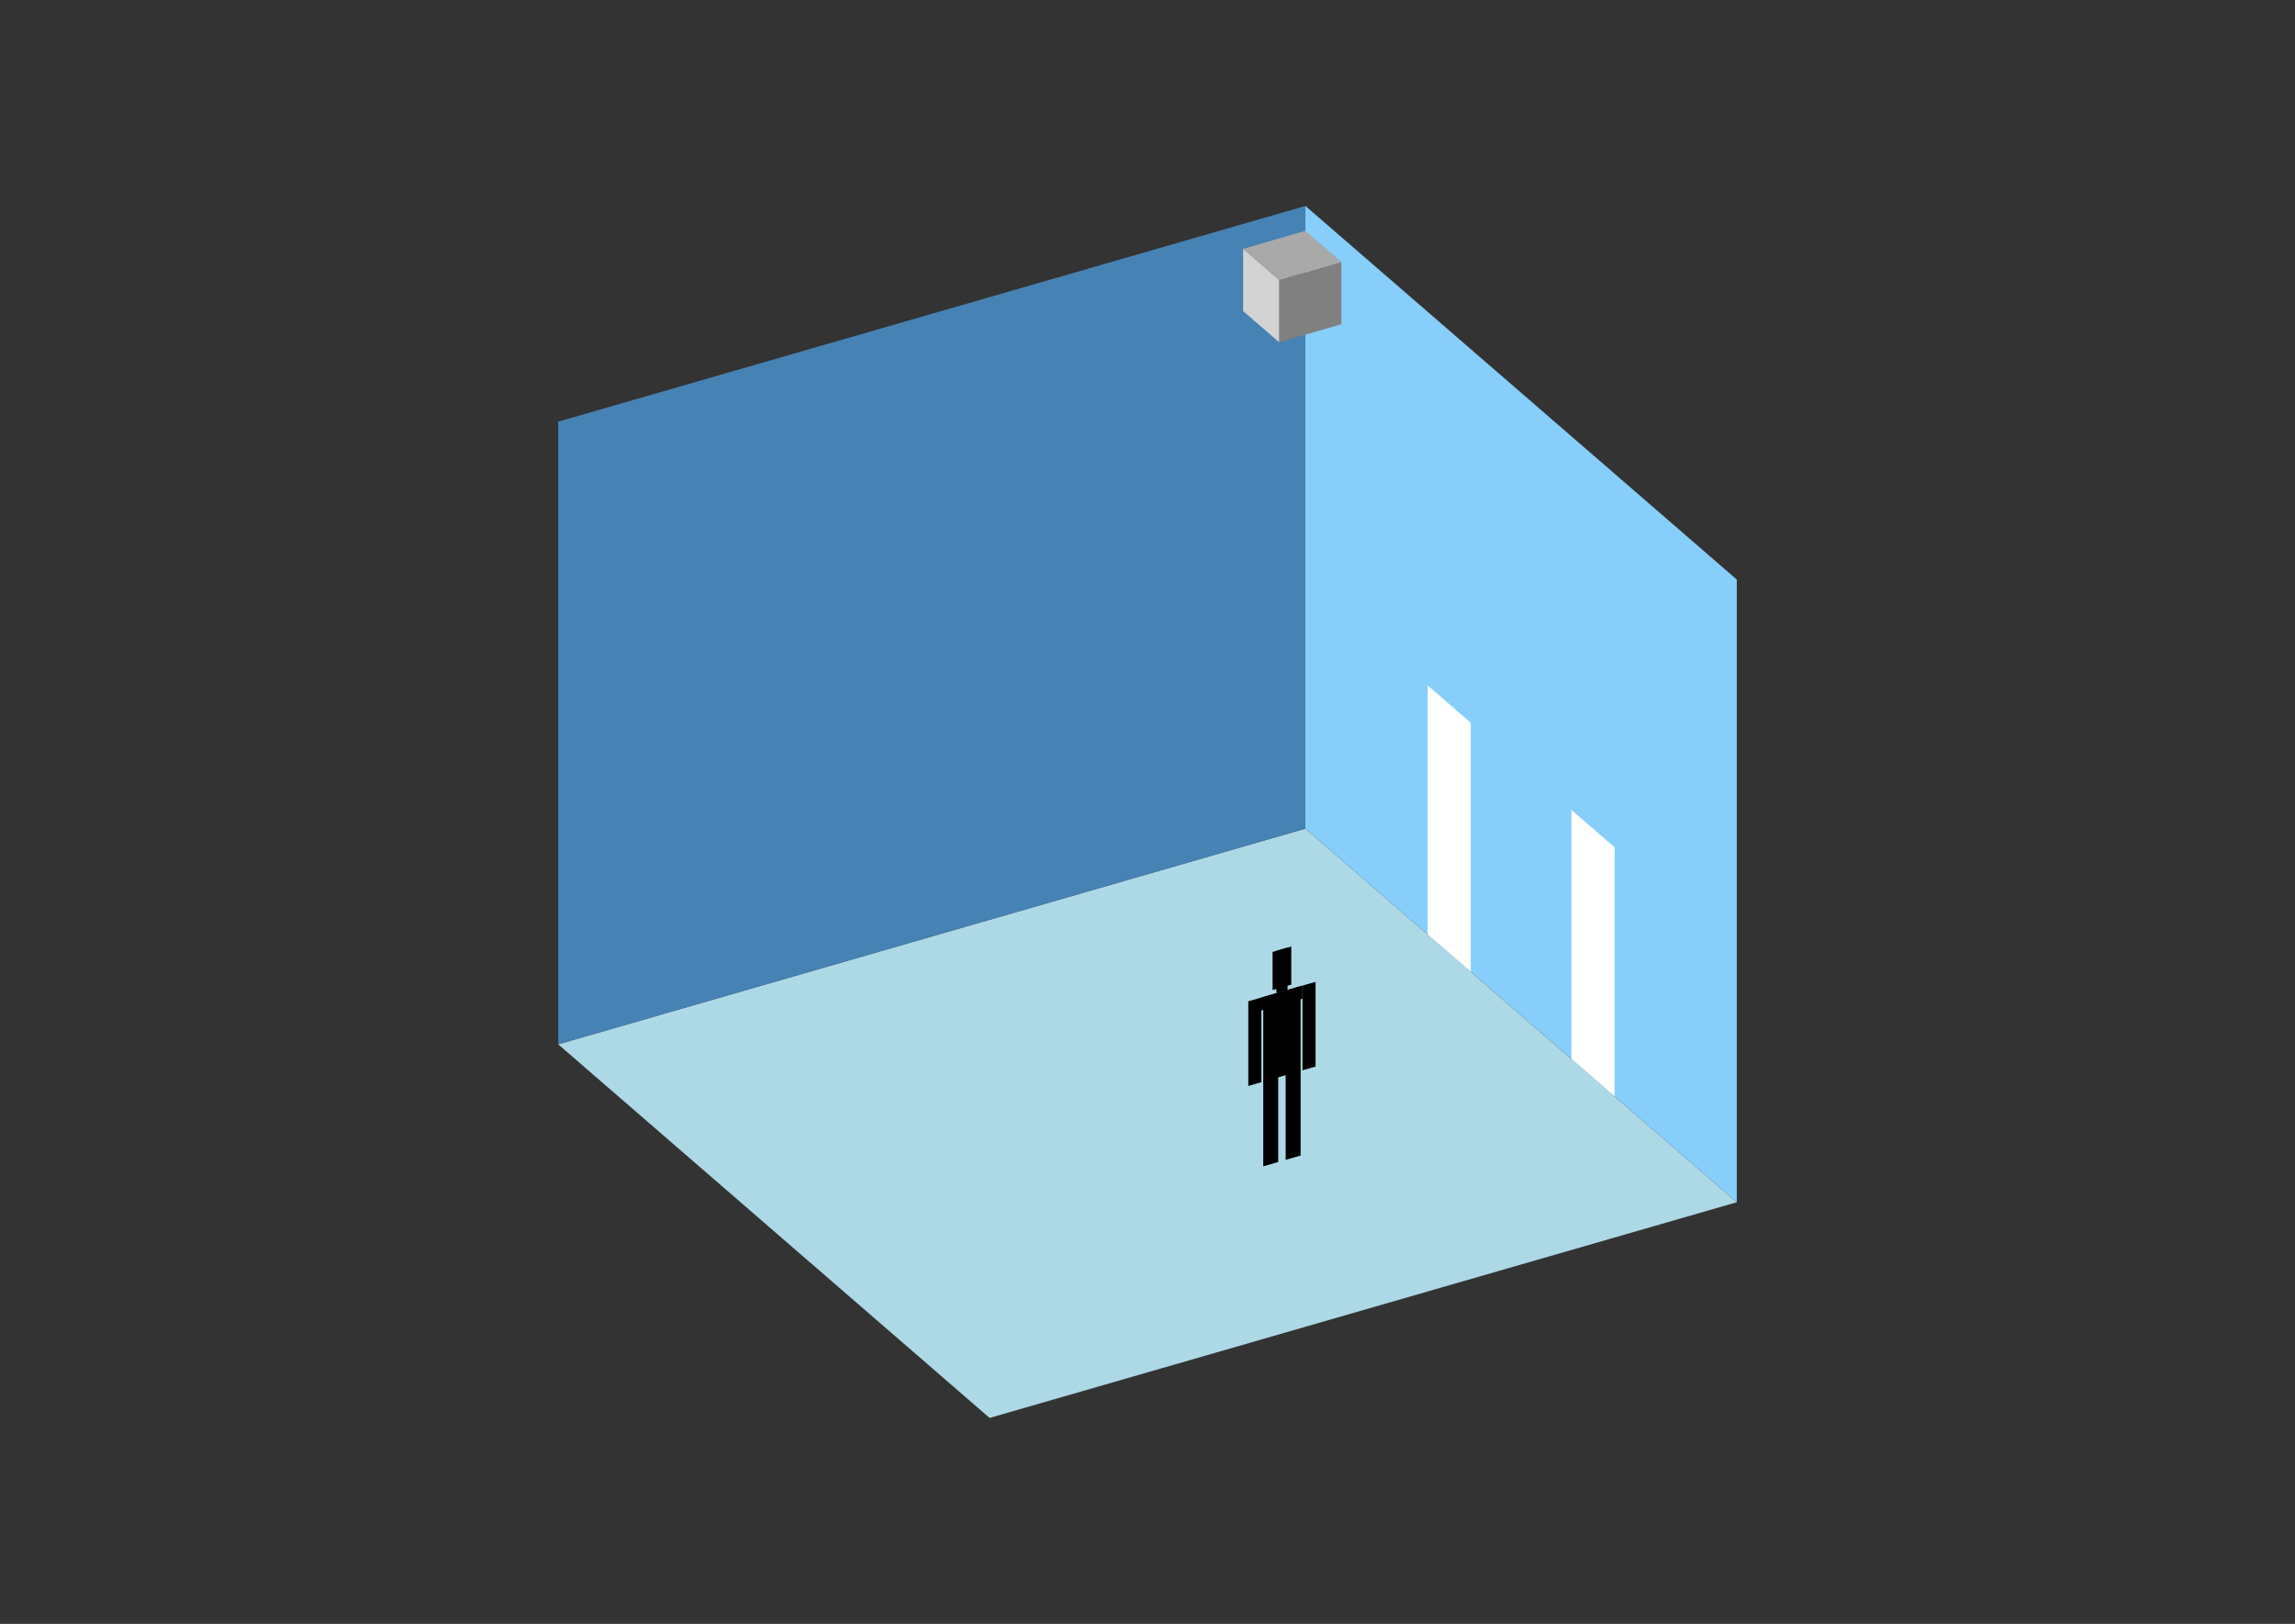 <?xml version="1.0" encoding="UTF-8"?>
<svg
  xmlns="http://www.w3.org/2000/svg"
  width="848"
  height="600"
  style="background-color:white"
>
  <rect width="100%" height="100%" fill="#333333" stroke="none"/>
  <polygon fill="lightblue" points="365.656,523.908 206.257,385.864 482.344,306.165 641.743,444.208" />
  <polygon fill="steelblue" points="206.257,385.864 206.257,155.792 482.344,76.092 482.344,306.165" />
  <polygon fill="lightskyblue" points="641.743,444.208 641.743,214.136 482.344,76.092 482.344,306.165" />
  <polygon fill="white" points="543.447,359.081 543.447,267.052 527.507,253.248 527.507,345.277" />
  <polygon fill="white" points="596.58,405.096 596.58,313.067 580.64,299.263 580.64,391.292" />
  <polygon fill="grey" points="472.62,126.448 472.62,103.441 495.627,96.799 495.627,119.806" />
  <polygon fill="lightgrey" points="472.62,126.448 472.62,103.441 459.337,91.937 459.337,114.944" />
  <polygon fill="darkgrey" points="472.62,103.441 459.337,91.937 482.344,85.295 495.627,96.799" />
  <polygon fill="hsl(324.0,50.0%,50.66%)" points="466.771,430.938 466.771,399.335 472.292,397.741 472.292,429.344" />
  <polygon fill="hsl(324.0,50.0%,50.66%)" points="480.575,426.953 480.575,395.35 475.053,396.944 475.053,428.547" />
  <polygon fill="hsl(324.0,50.0%,50.66%)" points="461.249,401.242 461.249,369.952 466.08,368.557 466.08,399.847" />
  <polygon fill="hsl(324.0,50.0%,50.66%)" points="481.265,395.464 481.265,364.174 486.097,362.779 486.097,394.069" />
  <polygon fill="hsl(324.0,50.0%,50.66%)" points="466.08,373.389 466.08,368.557 481.265,364.174 481.265,369.005" />
  <polygon fill="hsl(324.0,50.0%,50.66%)" points="466.771,399.648 466.771,368.358 480.575,364.373 480.575,395.663" />
  <polygon fill="hsl(324.0,50.0%,50.66%)" points="470.222,365.797 470.222,351.717 477.124,349.724 477.124,363.805" />
  <polygon fill="hsl(324.0,50.0%,50.66%)" points="471.602,366.963 471.602,351.318 475.743,350.123 475.743,365.768" />
</svg>
